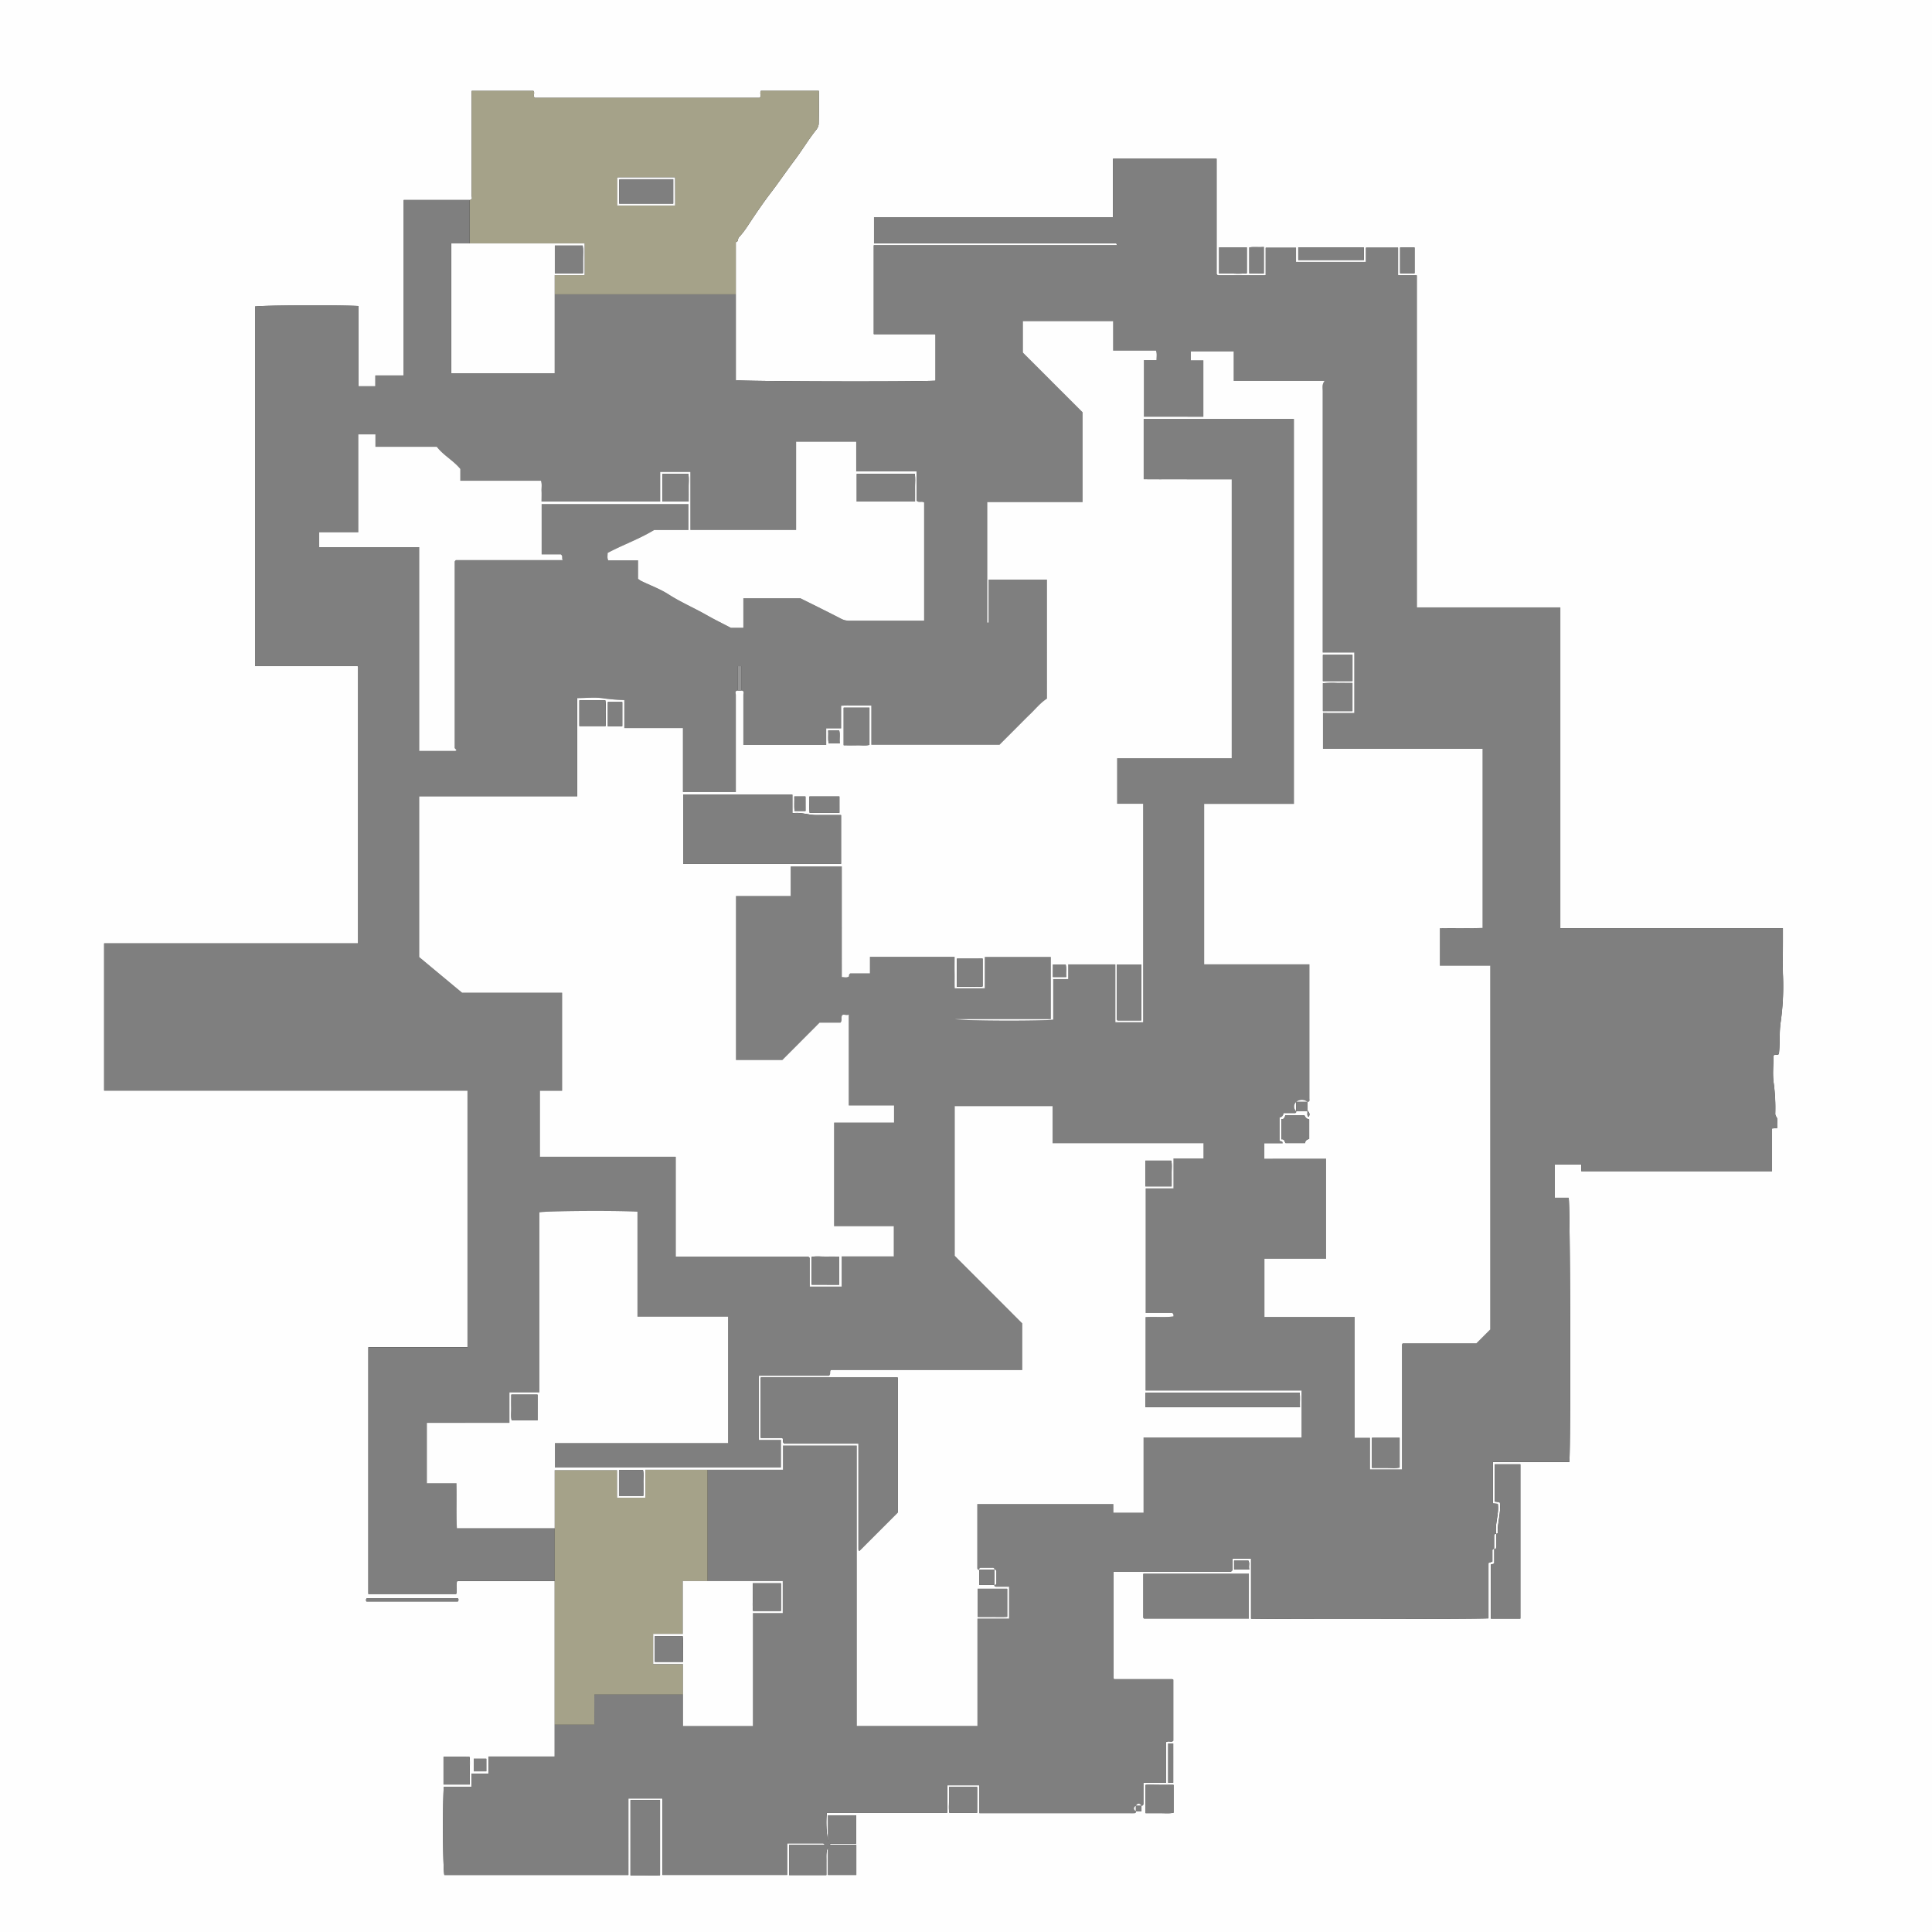 <svg id="Layer_1" data-name="Layer 1" xmlns="http://www.w3.org/2000/svg" viewBox="0 0 1024 1024"><rect x="0" y="0" width="1024" height="1024" fill="#333333" stroke="none"/><defs><style>.cls-1{fill:#fefefe;}.cls-2{fill:#7f7f7f;}.cls-3{fill:#a5a289;}.cls-4{fill:#959595;}</style></defs><path class="cls-1" d="M0,1024V0H1024V1024ZM294,838v93H258.94v9.06h-9.06v7.06h-14.7c-.63,14-.4,42.84.33,46.66h97.55V953.22h18.05v40.53h66.06V977c6.49,0,12.8,0,19.11,0,.23,0,.45.35,1.09.89H418.23v15.93H438c0-2.63,0-5.11,0-7.59s-.24-4.86.87-7.25v14.78h15V977.85H439.64c.48-.47.59-.69.71-.69,4.46,0,8.91,0,13.44,0v-15H438.88V976a57.51,57.51,0,0,1-.67-15.19h63.85V946.22h17.06V961h78.09c1.33,0,2.67,0,4,0a.77.77,0,0,0,.79-1h3v-3c1,.08,1-.61,1-1.29V944.94h12.08V923.36c1.31-.9,2.81.28,3.77-.69v-32.4c-.29-.14-.43-.26-.57-.26l-30.49,0a.75.75,0,0,1-.43-.15c-.14-.08-.25-.22-.19-.17V833h62.08a.77.77,0,0,0,.42-.17,5.05,5.05,0,0,0,.52-.57v-6.14h9.89v31.81c18.12.34,119.91.2,125.84-.17V828.39l2.08-.76c0-1.89,0-3.87,0-5.84a.76.76,0,0,1,1-.79v7.76l-1.81.47v28.66h15.63V776.1H792.2v19.77l2.48.27c.15.24.3.36.31.5.61,5.41-1.39,10.63-1.17,16,0,.1-.54.23-.82.35-.79-5.34,1.6-10.56.86-15.89l-2.62-.23v-22h40.58c.74-16.13.43-135.63-.39-140h-7.32V617.22h14v3.53H939.17V598.14l2.83-.31a20.17,20.17,0,0,1,0-3.89c.29-1.47-1.11-2.22-1.1-3.6a100,100,0,0,0-.8-16.1c-.72-4.73-.16-9.65-.13-14.48,0-.25.33-.51.51-.76.78-.18,1.66.35,2.35-.38.63-5.49.13-11,.89-16.56a135,135,0,0,0,1.29-24.56c-.29-6.15-.06-12.33-.06-18.49v-7H827v-170H750.91v-176H741v-14.7H724v7.61H686.91v-7.55H670.85V146h-25.1a.77.77,0,0,1-.42-.17,5.55,5.55,0,0,1-.52-.58V84.12H589.92v31H463.25V129H591.48c.12,0,.26.2.35.33.39.54-.66.15,1.09.7H463.12V177.1h32.73v24.69c-12.72.66-101.72.41-105.85-.29V128.31c1.49-.14.86-1.73,1.69-2.61,2.95-3.1,5.11-6.82,7.5-10.35,3-4.43,6.05-8.87,9.29-13.1,4.25-5.55,8.18-11.35,12.38-16.94,4-5.27,7.41-11,11.48-16.19a6.43,6.43,0,0,0,1.59-3.3c.15-5.93.07-11.87.07-17.67H403.28c-.75,1.31.35,2.79-.61,3.7H283.29c-.77-1.29.33-2.78-.59-3.69H250V68.24c0,11.82,0,23.65,0,35.47,0,.8.7,2.11-1,2.29H214v93h-15v5.73H190V162.21c-12-.61-50.93-.4-54.83.27V353h54.08a.85.85,0,0,1,.42.17c.13.1.22.24.15.16V500H55.2v78H247.79v136H195.23V844.85h46.56c.64-2.34-.34-4.7.54-6.85Zm367.92-3.83H606c0,7.8,0,15.43,0,23.07a.84.84,0,0,0,.16.42c.1.13.24.23.18.17h55.57ZM334.17,954.08V994c2.8,0,5.44,0,8.08,0s5.2.09,7.58-.06V954.08ZM722.9,131.17H688.1v6.66h34.8ZM622,946c-2.41,0-4.84,0-7.27,0-2.59,0-5.19-.1-7.55,0V961c2.64,0,5.12,0,7.59,0s4.86.25,7.23-.19Zm24.16-814.91V145c2.64,0,5.11,0,7.58,0a53.59,53.59,0,0,0,7.1-.14V131.09ZM235.08,945.83H249c0-2.63,0-5.1,0-7.57s.23-4.88-.15-7.09H235.08Zm282.83,1.33H503c0,2.47,0,4.77,0,7.08s-.24,4.55.17,6.6h14.73ZM669.84,144.91v-14c-2.73.23-5.31-.16-7.68.22v13.76Zm72.24-.08h7.67V131.17h-7.67ZM242.76,847.17H194.34a1.37,1.37,0,0,0-.1,1.66h48.42A1.37,1.37,0,0,0,242.76,847.17Zm376.41,76.92v20.82h2.66V924.09ZM251.09,938.84h6.66v-6.68h-6.66Zm403-107h8.07c-.49-1.72.35-3.35-.49-4.68h-7.58Z"/><path class="cls-2" d="M390,156v45.5c4.13.7,93.13.95,105.85.29V177.1H463.12V130h129.8c-1.75-.55-.7-.16-1.09-.7-.09-.13-.23-.33-.35-.33H463.25V115.11H589.92v-31h54.89v61.12a5.55,5.55,0,0,0,.52.58.77.77,0,0,0,.42.17h25.1V131.24h16.06v7.55H724v-7.61h17v14.7h9.91V321.93H827V492H945v7c0,6.16-.23,12.34.06,18.49a135,135,0,0,1-1.29,24.56c-.76,5.57-.26,11.07-.89,16.57-.69.72-1.57.19-2.35.37-.18.25-.51.51-.51.76,0,4.83-.59,9.75.13,14.48a100,100,0,0,1,.8,16.1c0,1.38,1.39,2.13,1.1,3.6a20.17,20.17,0,0,0,0,3.89l-2.83.31v22.61H838.11v-3.53h-14v17.59h7.32c.82,4.41,1.13,123.91.39,140H791.24v22l2.62.23c.74,5.33-1.65,10.55-.86,15.89-.92-.07-1,.55-1,1.23V821a.76.76,0,0,0-1,.79c0,2,0,4,0,5.84l-2.08.76v29.36c-5.93.37-107.72.51-125.84.17V826.11h-9.89v6.14a5.05,5.05,0,0,1-.52.57.77.77,0,0,1-.42.17H590.17v56.67c-.06,0,.05.09.19.17a.75.75,0,0,0,.43.15l30.49,0c.14,0,.28.12.57.26v32.4c-1,1-2.46-.21-3.77.69v21.58H606v10.77c0,.68,0,1.37-1,1.29-1-1.37-2-1.37-3,0-1.37,1-1.37,2,0,3a.77.77,0,0,1-.79,1c-1.33.06-2.67,0-4,0H519.12V946.22H502.06v14.59H438.21a57.51,57.51,0,0,0,.67,15.19V962.13h14.91v15c-4.53,0-9,0-13.44,0-.12,0-.23.22-.71.69h14.21v15.93h-15V979c-1.11,2.39-.82,4.84-.87,7.25s0,5,0,7.59H418.23V977.91h19.14c-.64-.54-.86-.89-1.09-.89-6.31,0-12.62,0-19.11,0v16.75H351.11V953.22H333.06v40.59H235.51c-.73-3.82-1-32.7-.33-46.66h14.7v-7.06h9.06V931H294V914h21c0-3,0-5.62,0-8.26s-.11-5.19.06-7.74H362v16.77h37.09V855h15.8V838H375V779h40V766.2h39V914.8h64V857.91h16.78V841h-6.56c-.68,0-1.37,0-1.29-1a.77.77,0,0,0,1-.78c0-2.15,0-4.29,0-6.44a5.55,5.55,0,0,1-1.76-1.76c-2.15,0-4.29,0-6.44,0a.77.77,0,0,0-.78,1c-1,.08-1-.61-1-1.29V797.2h72.07v4.57h16.06V761.85h83.7V737H607.19V698.11c5.06-.38,10,.27,14.8-.37,0-.86.06-1.37-.73-1.86h-14v-66H622V614h15.85V605.9h-80V586.25H506V665.6l35.8,35.76v24.7H440.43c-.92.93.13,2.17-1.1,3.05H402.24v34h11.67v14.65H294.11V764.92h91.76v-67h-48V642.2c-12.51-.62-47.79-.4-52,.34V738H270v16.06H226.23v32h15.69c.26,8.07-.16,16,.24,23.87H294v28H242.33c-.88,2.15.1,4.51-.54,6.85H195.23V714.09h52.56v-136H55.2V500H189.82V353.34c.07.08,0-.06-.15-.16a.85.85,0,0,0-.42-.17H135.17V162.48c3.9-.67,42.83-.88,54.83-.27v42.56h8.93V199h15V106h35v23h-9.78v68.89H294V156ZM687,584a3.43,3.43,0,0,0,0,5,.76.76,0,0,1-.79,1c-2,0-4,0-5.88,0-.27,1.35-.87,2.12-2.09,2.26v12.35c.66.63,1.59,0,1.59,1.42h-9.71v8.06h32.73v53H670.17V698H718v64.05h8.06v16.78H743c0-22.13,0-44.1,0-66.07a.89.89,0,0,1,.15-.43,1.8,1.8,0,0,1,.32-.35h39l7.37-7.37V511.89H763.16V492c7.72-.15,15.29.12,22.66-.15V397H701.21v-19h16.55V345.85H701V275.26q0-34,0-68c0-1.69-.43-3.48,1-5.35H653.9V186.24H631.17V191h6.63v29.87H606.23v-30h6.71c0-1.76.34-3.35-.3-5.05H590V170.21H542.13v16.66c10.62,10.61,21.21,21.21,31.65,31.65v47.59H523.24V330l.76,0V307.2h30.88v63.1c-3.62,2.38-6.06,5.53-8.88,8.23s-5.44,5.41-8.15,8.12l-8.11,8.11H461.85V374c-2.82,0-5.46,0-8.11,0s-5.19-.11-7.93.08v12h-7.9v8.79H394v-4.06c0-7.5,0-15,0-22.5,0-.8.7-2.11-1-2.29V353.09h-2V366c-1.68.18-1,1.49-1,2.29,0,8.34,0,16.67,0,25V419.8H361.92V385.89H330.86V371.06a104.23,104.23,0,0,1-10.72-.87c-4.5-.78-9.24-.19-14.22-.19v52.11H222.11v85.15l22.75,18.92h53v51.89H286.13v35h72V666h70.09a.83.83,0,0,1,.43.17,4.62,4.62,0,0,1,.52.56v15.15h16.89v-16h27.67V649.83H442.1V595h31.77V585.9h-24V537.79c-1.4.62-2.74-.46-3.58.41-.64,1.41.17,2.63-.8,3.84H434.4l-19.75,19.78H390.11V474.93h29V459.24h27.06v58.63c1.42.07,2.7.52,3.81-.33.08-.56-.13-1.11.74-1.61H461.1v-8.78H506c0,3,0,5.76,0,8.57s-.06,5.54.05,8.1h16V507.21h34.83v32.91H506c4,1.09,48.05,1.08,52.17.3V518.94h7.9v-7.79h25v30.68H605.9V426H592.13V401.9h60.72V254H629.29c-7.77,0-15.54.06-23.11-.05V222.1H685.8v204H638.22v85.05H694v58.09c0,4.33,0,8.66,0,13,0,.72.4,1.78-1,1.79A4.78,4.78,0,0,0,687,584ZM222.18,290V398h19.11a.75.75,0,0,0,.41-.2,2.08,2.08,0,0,0,.24-.34l-.35-.36a3.85,3.85,0,0,1-.35-.35,1,1,0,0,1-.23-.4c0-.5,0-1,0-1.5v-97a1,1,0,0,1,.1-.46,3.42,3.42,0,0,1,.52-.52H298.3c-.71-1.07.24-2.08-1-3.06h-10.2V267.19h77.8V280.9H346.73c-8.11,4.93-16.8,7.93-24.68,12.17,0,1.5-.32,2.64.33,3.93h15.8v9.85a15.78,15.78,0,0,0,1.7,1.14c4.86,2.35,10,4.23,14.52,7.12,6.43,4.12,13.43,7.1,20,10.86,4.3,2.45,8.75,4.62,13,6.85H394V317.15h30.28c7.33,3.67,14.55,7.19,21.67,10.9a9.39,9.39,0,0,0,4.61,1q17.49,0,35,0h4.3V266.34c-1.25-.88-2.76.29-4-.95V249.85h-32V234.1H422v46.78h-56V250.14H349.87v15.7H287c0-2,.07-3.78,0-5.59s.35-3.57-.31-5.44H244v-6.26c-3.79-4.57-8.95-7.17-12.47-11.74H199v-6.59h-9.06v51.91H169.16V290Z"/><path class="cls-3" d="M390,156H294V145.84h15.85V129H249V106c1.67-.18,1-1.49,1-2.29,0-11.82,0-23.65,0-35.47V48.16h32.7c.92.91-.18,2.4.59,3.69H402.67c1-.91-.14-2.39.61-3.7H434c0,5.8.08,11.74-.07,17.67a6.43,6.43,0,0,1-1.59,3.3c-4.07,5.23-7.51,10.92-11.48,16.19-4.2,5.59-8.13,11.39-12.38,16.94-3.24,4.23-6.29,8.67-9.29,13.1-2.39,3.53-4.55,7.25-7.5,10.35-.83.88-.2,2.47-1.69,2.61Zm-32.17-47.08V94h-30a.89.89,0,0,0-.44.15c-.13.08-.24.22-.18.17v14.59Z"/><path class="cls-3" d="M294,838V779.21h33.07V793.8h15V779H375v59H361.88v28.08H346.2v16H362v16H315.07c-.17,2.55,0,5.15-.06,7.74s0,5.28,0,8.26H294Z"/><path class="cls-2" d="M661.92,834.17v23.66H606.35c.06.06-.08,0-.18-.17a.84.84,0,0,1-.16-.42c0-7.64,0-15.27,0-23.07Z"/><path class="cls-2" d="M793,813c.28-.12.82-.25.82-.35-.22-5.38,1.78-10.6,1.17-16,0-.14-.16-.26-.31-.5l-2.48-.27V776.1h13.62v81.79H790.19V829.23l1.81-.47V821c.92.07,1-.55,1-1.23Z"/><path class="cls-2" d="M334.17,954.08h15.66v39.86c-2.38.15-5,0-7.58.06s-5.28,0-8.08,0Z"/><path class="cls-2" d="M722.9,131.17v6.66H688.1v-6.66Z"/><path class="cls-2" d="M622,946v14.8c-2.37.44-4.81.13-7.23.19s-4.95,0-7.59,0V946.06c2.36-.15,5,0,7.55,0C617.16,946,619.59,946,622,946Z"/><path class="cls-2" d="M646.16,131.09h14.68v13.76a53.59,53.59,0,0,1-7.1.14c-2.47,0-4.94,0-7.58,0Z"/><path class="cls-2" d="M235.08,945.83V931.17h13.76c.38,2.21.1,4.66.15,7.09s0,4.94,0,7.57Z"/><path class="cls-2" d="M517.91,947.16v13.68H503.18c-.41-2.05-.11-4.34-.17-6.6s0-4.61,0-7.08Z"/><path class="cls-2" d="M669.84,144.91h-7.68V131.15c2.37-.38,5,0,7.68-.22Z"/><path class="cls-2" d="M742.08,144.83V131.17h7.67v13.66Z"/><path class="cls-2" d="M242.76,847.17a1.37,1.37,0,0,1-.1,1.66H194.24a1.37,1.37,0,0,1,.1-1.66Z"/><path class="cls-2" d="M619.17,924.09h2.66v20.82h-2.66Z"/><path class="cls-2" d="M251.09,938.84v-6.68h6.66v6.68Z"/><path class="cls-2" d="M654.09,831.84v-4.68h7.58c.84,1.33,0,3,.49,4.68Z"/><path class="cls-2" d="M605,957v3h-3v-3Z"/><path class="cls-1" d="M393,366c1.67.18,1,1.49,1,2.29,0,7.5,0,15,0,22.5v4.06h43.91v-8.79h7.9v-12c2.74-.19,5.34-.06,7.93-.08s5.29,0,8.11,0v20.76h67.89l8.11-8.11c2.71-2.71,5.38-5.47,8.15-8.12s5.26-5.85,8.88-8.23V307.2H524V330l-.76,0V266.11h50.54V218.52c-10.44-10.44-21-21-31.65-31.65V170.21H590v15.61h22.68c.64,1.7.3,3.29.3,5.05h-6.71v30H637.8V191h-6.63v-4.77H653.9v15.68h48.15c-1.47,1.87-1,3.66-1,5.35q0,34,0,68v70.59h16.76v32.06H701.21v19h84.61v94.93c-7.37.27-14.94,0-22.66.15v19.85h26.71V704.63L782.5,712h-39a1.8,1.8,0,0,0-.32.35.89.89,0,0,0-.15.43c0,22,0,43.94,0,66.07H726.1V762.07H718V698H670.17V667.14h32.68v-53H670.12V606h9.71c0-1.46-.93-.79-1.59-1.42V592.26c1.22-.14,1.82-.91,2.09-2.26,1.93,0,3.91,0,5.88,0a.76.76,0,0,0,.79-1,32.1,32.1,0,0,0,5.91-.36c.32,1.33-.46,2.49.66,3.32.69-1,.79-2-.66-3.32.09-1.31.09-3,.09-4.64,1.38,0,1-1.07,1-1.79,0-4.34,0-8.67,0-13V511.12H638.22V426.07H685.8v-204H606.18V254c7.57.11,15.34,0,23.11.05h23.56V401.9H592.13V426H605.9V541.83H591.14V511.15h-25v7.79h-7.9v21.48c-4.12.78-48.16.79-52.17-.3h50.85V507.21H522v16.61h-16c-.11-2.56,0-5.33-.05-8.1s0-5.62,0-8.57H461.1v8.78H450.71c-.87.5-.66,1.05-.74,1.61-1.11.85-2.39.4-3.81.33V459.24H419.1v15.69h-29v86.89h24.54L434.4,542h11.09c1-1.21.16-2.43.8-3.84.84-.87,2.18.21,3.58-.41V585.9h24V595H442.1v54.88h31.65v16.06H446.08v16H429.19V666.74a4.62,4.62,0,0,0-.52-.56.83.83,0,0,0-.43-.17H358.15V613.12h-72v-35h11.76V526.18h-53l-22.75-18.92V422.11h83.81V370c5,0,9.72-.59,14.22.19a104.23,104.23,0,0,0,10.72.87v14.83h31.06V419.8H390V393.29c0-8.33,0-16.66,0-25,0-.8-.71-2.11,1-2.29Zm-30.91,91.85h83.67V432c-4.56,0-8.89,0-13.21,0s-8.19-1.71-12.59-.94v-9.89H362.09Zm242.83,53.32H592c0,9.8,0,19.42,0,29.05a.89.89,0,0,0,.15.43c.09.14.22.25.15.18h12.61ZM447.17,375.08V395c2.47,0,4.78.05,7.08,0s4.55.26,6.58-.18V375.08Zm269.66,1.84V362c-2.8,0-5.44,0-8.07,0a70.31,70.31,0,0,0-7.59.12v14.79Zm10.34,385.16V778c2.63,0,5.1,0,7.57,0s4.88.23,7.09-.15V762.08ZM444.82,680.91V666c-2.64,0-5.11,0-7.59,0s-4.86-.25-7.05.16v14.74ZM701.16,347.09V361h15.68V347.09Zm-194,161V523c2.47,0,4.78,0,7.08,0s4.55.25,6.58-.18V508.08Zm172,85v10.76c1.75-.24,1.64,1.25,2.2,2h10.38c.06-1.45,1-1.87,2.15-2.22V593.33a3.19,3.19,0,0,1-2.52-2.29h-9.95C680.82,591.87,680.93,593.36,679.18,593.12ZM307.08,384.83H321c0-2.47.05-4.78,0-7.08s.26-4.55-.18-6.58H307.08Zm137.83,37.34H429c.07,3.07-.12,6,.11,8.66h15.81ZM322.17,372.09V385c2.74-.1,5.31.14,7.66-.13v-12.8ZM558.09,517.83h7c-.21-2.4.22-4.65-.26-6.66h-6.71ZM426.92,422.17H421c.09,2.73-.13,5.3.13,7.66h5.81ZM445.07,394c-.27-2.33.24-4.67-.27-6.82h-5.86c.22,2.39-.22,4.64.3,6.82Z"/><path class="cls-1" d="M375,779H342.06v14.8h-15V779.21H294V810H242.16c-.4-7.88,0-15.8-.24-23.87H226.23v-32H270V738h15.88V642.54c4.24-.74,39.52-1,52-.34v55.68h48v67H294.11v12.89h119.8V763.16H402.24v-34h37.09c1.23-.88.18-2.12,1.1-3.05H541.8v-24.7L506,665.6V586.25h51.88V605.9h80V614H622v15.88H607.25v66h14c.79.49.75,1,.73,1.86-4.82.64-9.74,0-14.8.37V737h82.64v24.87h-83.7v39.92H590.07V797.2H518v33.51c0,.68,0,1.37,1,1.29v8h8c-.08,1,.61,1,1.29,1h6.56v16.91H518.07V914.8h-64V766.2H415V779Zm100.82,22.66V730.1H403.2v32h11.4c.86,1-.15,2.19,1.1,3.06H455c0,18.81,0,37.45,0,56.08a.89.89,0,0,0,.15.44,2.1,2.1,0,0,0,.31.35Zm131.27-55.83H689c-.1-2.73.14-5.3-.14-7.66H607.09Zm-88.92,96.25V857c2.81,0,5.45,0,8.09,0s5.19.09,7.57-.06V842.08ZM284.91,739.17H271c0,2.48-.05,4.79,0,7.09s-.26,4.54.19,6.57h13.71ZM607.08,628.83H621c0-2.46,0-4.77,0-7.07s.25-4.55-.18-6.59H607.08Zm-279,164H341c0-2.48.05-4.78,0-7.09s.26-4.54-.18-6.57H328.08Z"/><path class="cls-1" d="M222.18,290h-53v-7.87h20.73V230.22H199v6.59h32.53c3.52,4.57,8.68,7.17,12.47,11.74v6.26h42.72c.66,1.87.23,3.69.31,5.44s0,3.62,0,5.59h62.87v-15.7h16.05v30.74h56V234.1h31.87v15.75h32v15.54c1.25,1.24,2.76.07,4,.95V329h-4.3q-17.5,0-35,0a9.39,9.39,0,0,1-4.61-1c-7.12-3.71-14.34-7.23-21.67-10.9H394v15.67h-6.6c-4.26-2.23-8.71-4.4-13-6.85-6.59-3.76-13.59-6.74-20-10.86-4.51-2.89-9.66-4.77-14.52-7.12a15.78,15.78,0,0,1-1.7-1.14V297h-15.8c-.65-1.29-.32-2.43-.33-3.93,7.88-4.24,16.57-7.24,24.68-12.17h18.16V267.19h-77.8v26.64h10.2c1.25,1,.3,2,1,3.06H241.62a3.42,3.42,0,0,0-.52.52,1,1,0,0,0-.1.46v97c0,.5,0,1,0,1.5a1,1,0,0,0,.23.4,3.85,3.85,0,0,0,.35.35l.36.36a3,3,0,0,1-.25.34.75.75,0,0,1-.41.2H222.18Zm231.91-24.16H485c0-2.63,0-5.1,0-7.57s.23-4.89-.15-7.11H454.09Zm-103,0H365c0-2.63,0-5.1,0-7.57s.23-4.88-.15-7.09H351.08Z"/><path class="cls-1" d="M249,129h60.85v16.84H294v52H239.22V129Zm45.08,15.83H309c0-2.64,0-5.11,0-7.58s.24-4.88-.15-7.08H294.08Z"/><path class="cls-1" d="M362,898V882H346.2v-16h15.68V838h53v17h-15.8v59.82H362Zm51.92-58.83H399c0,2.64,0,5.11,0,7.58s-.24,4.88.15,7.08h14.76Zm-66.84,41.66H362c0-2.46,0-4.77,0-7.07s.25-4.55-.18-6.59H347.08Z"/><path class="cls-4" d="M393,366h-2V353.09h2Z"/><path class="cls-1" d="M519,832a.77.77,0,0,1,.78-1c2.15,0,4.29,0,6.44,0a.77.77,0,0,1,.78,1Z"/><path class="cls-1" d="M527,832a.77.77,0,0,1,1,.78c0,2.15,0,4.29,0,6.44a.77.77,0,0,1-1,.78Z"/><path class="cls-1" d="M793,813v6.77c0,.68-.08,1.3-1,1.23v-6.77C792,813.55,792.08,812.93,793,813Z"/><path class="cls-1" d="M687,584a4.78,4.78,0,0,1,6,0Z"/><path class="cls-1" d="M687,589a3.43,3.43,0,0,1,0-5Z"/><path class="cls-1" d="M605,957h-3C603,955.63,604,955.63,605,957Z"/><path class="cls-1" d="M602,957v3C600.63,959,600.63,958,602,957Z"/><path class="cls-1" d="M357.83,108.92H327.17V94.33c-.06,0,.05-.09.18-.17a.89.89,0,0,1,.44-.15h30Zm-1-1V95H328.78a.89.89,0,0,0-.43.15c-.14.08-.24.22-.18.16v12.6Z"/><path class="cls-2" d="M362.09,457.85V421.18H420v9.89c4.4-.77,8.39,1,12.59.94s8.65,0,13.21,0v25.85Z"/><path class="cls-2" d="M604.92,511.17v29.66H592.31c.07.07-.06,0-.15-.18a.89.89,0,0,1-.15-.43c0-9.63,0-19.25,0-29.05Z"/><path class="cls-2" d="M447.17,375.08h13.66v19.73c-2,.44-4.32.12-6.58.18s-4.61,0-7.08,0Z"/><path class="cls-2" d="M716.83,376.92H701.17V362.13a70.31,70.31,0,0,1,7.59-.12c2.63-.05,5.27,0,8.07,0Z"/><path class="cls-2" d="M727.17,762.08h14.66v15.76c-2.21.38-4.66.1-7.09.15s-4.94,0-7.57,0Z"/><path class="cls-2" d="M444.82,680.91H430.18V666.17c2.19-.41,4.64-.1,7.05-.16s4.95,0,7.59,0Z"/><path class="cls-2" d="M701.16,347.09h15.68V361H701.16Z"/><path class="cls-2" d="M507.17,508.08h13.66v14.73c-2,.43-4.32.12-6.58.18s-4.61,0-7.08,0Z"/><path class="cls-2" d="M679.18,593.12c1.75.24,1.64-1.25,2.26-2.08h9.95a3.19,3.19,0,0,0,2.52,2.29v10.32c-1.14.35-2.09.77-2.15,2.22H681.38c-.56-.74-.45-2.23-2.2-2Z"/><path class="cls-2" d="M307.08,384.83V371.17h13.73c.44,2,.12,4.32.18,6.58s0,4.61,0,7.08Z"/><path class="cls-2" d="M444.91,422.17v8.66H429.1c-.23-2.69,0-5.59-.11-8.66Z"/><path class="cls-2" d="M322.17,372.09h7.66v12.8c-2.35.27-4.92,0-7.66.13Z"/><path class="cls-2" d="M558.09,517.83v-6.66h6.71c.48,2,.05,4.26.26,6.66Z"/><path class="cls-2" d="M426.92,422.17v7.66h-5.81c-.26-2.36,0-4.93-.13-7.66Z"/><path class="cls-2" d="M445.07,394h-5.83c-.52-2.18-.08-4.43-.3-6.82h5.86C445.31,389.33,444.8,391.67,445.07,394Z"/><path class="cls-2" d="M687,589v-5h6v5Z"/><path class="cls-2" d="M692.81,588.27c1.55,1.67,1.45,2.65.76,3.69C692.45,591.13,693.23,590,692.81,588.27Z"/><path class="cls-2" d="M475.82,801.66,455.47,822a2.1,2.1,0,0,1-.31-.35.89.89,0,0,1-.15-.44c0-18.63,0-37.27,0-56.08H415.7c-1.25-.87-.24-2.1-1.1-3.06H403.2v-32h72.62Z"/><path class="cls-2" d="M607.09,745.83v-7.66h81.79c.28,2.36,0,4.93.14,7.66Z"/><path class="cls-2" d="M518.17,842.08h15.66v14.86c-2.38.15-5,0-7.57.06s-5.28,0-8.09,0Z"/><path class="cls-2" d="M284.91,739.17v13.66H271.2c-.45-2-.13-4.32-.19-6.57s0-4.61,0-7.09Z"/><path class="cls-2" d="M607.08,628.83V615.17h13.73c.43,2,.12,4.33.18,6.59s0,4.61,0,7.07Z"/><path class="cls-2" d="M328.08,792.83V779.17h12.73c.44,2,.12,4.32.18,6.57s0,4.61,0,7.09Z"/><path class="cls-2" d="M527,832v8h-8v-8Z"/><path class="cls-2" d="M454.09,265.84V251.16h30.75c.38,2.22.1,4.68.15,7.11s0,4.94,0,7.57Z"/><path class="cls-2" d="M351.08,265.83V251.17h13.76c.38,2.21.1,4.66.15,7.09s0,4.94,0,7.57Z"/><path class="cls-2" d="M294.08,144.83V130.17h14.76c.39,2.2.1,4.65.15,7.08s0,4.94,0,7.58Z"/><path class="cls-2" d="M413.92,839.17v14.66H399.16c-.39-2.2-.1-4.66-.15-7.08s0-4.94,0-7.58Z"/><path class="cls-2" d="M347.08,880.83V867.17h14.73c.43,2,.12,4.33.18,6.59s0,4.61,0,7.07Z"/><path class="cls-2" d="M356.83,107.92H328.17V95.32c-.06.06,0-.08.18-.16a.89.89,0,0,1,.43-.15h28.05Z"/></svg>
